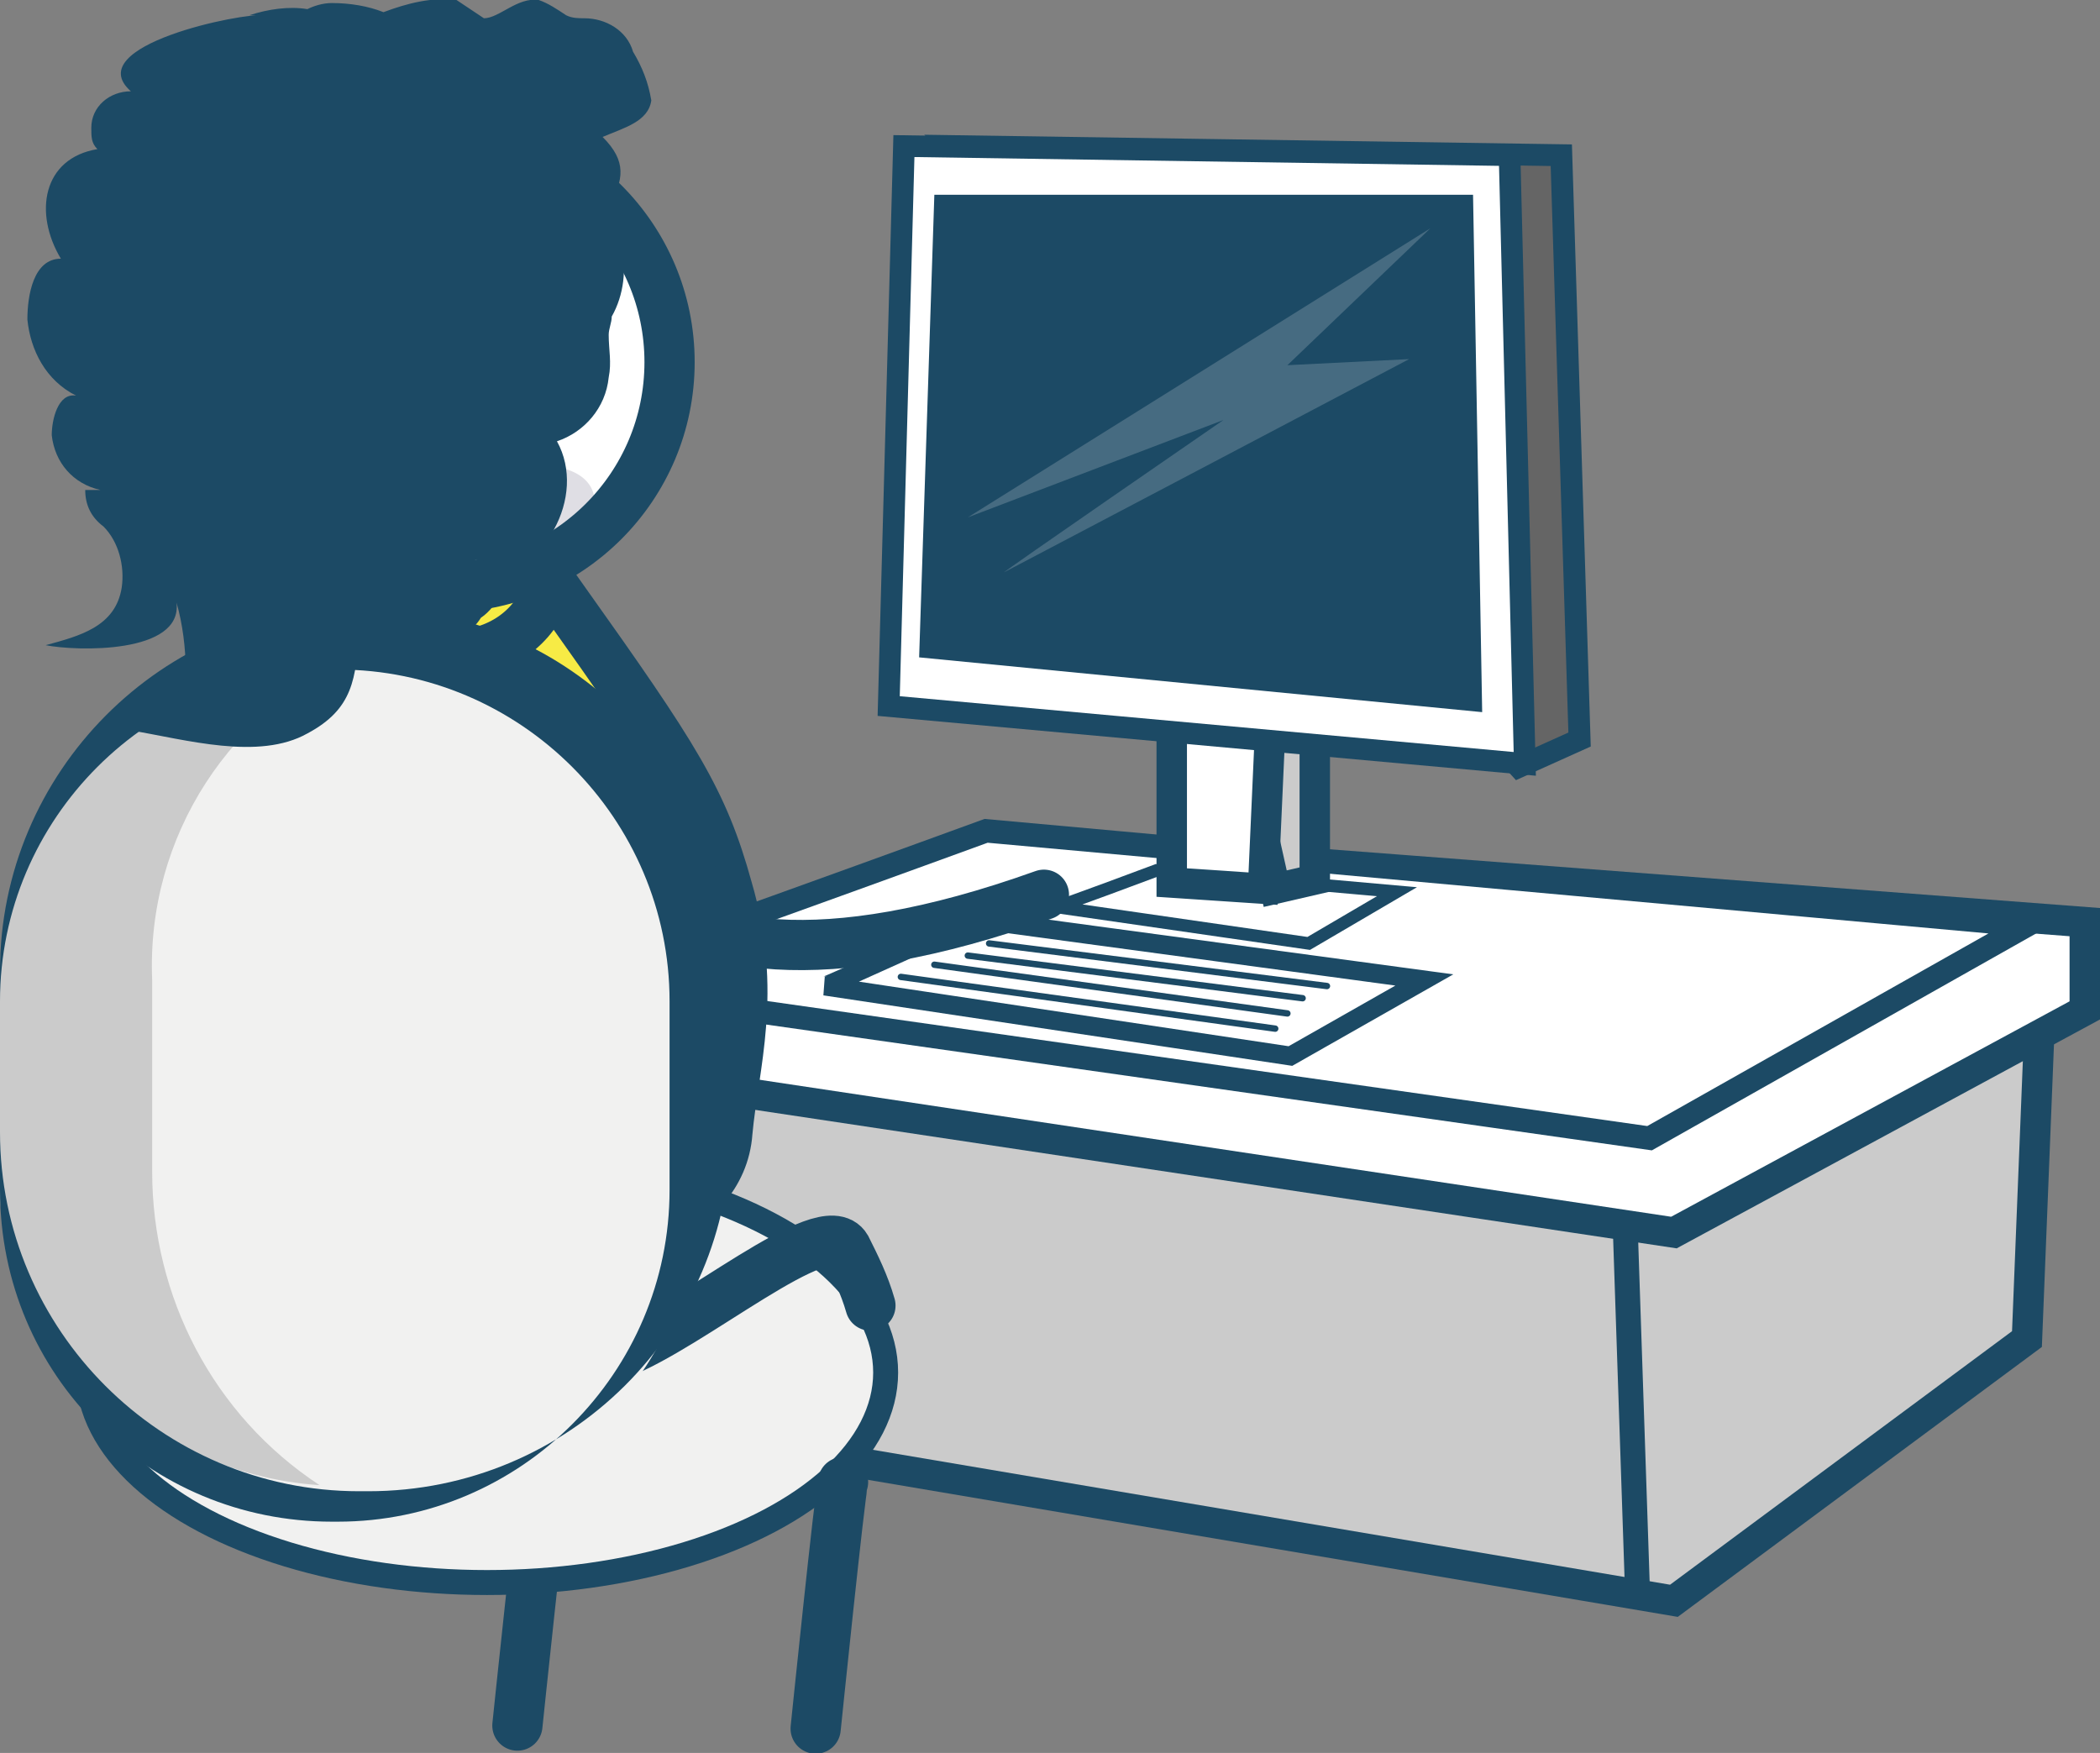 <?xml version="1.0" encoding="utf-8"?>
<!-- Generator: Adobe Illustrator 19.2.1, SVG Export Plug-In . SVG Version: 6.00 Build 0)  -->
<svg version="1.1" id="Capa_1" xmlns="http://www.w3.org/2000/svg" xmlns:xlink="http://www.w3.org/1999/xlink" x="0px" y="0px"
	 viewBox="0 0 69 57.6" style="enable-background:new 0 0 69 57.6;" xml:space="preserve">
<rect x="0" y="0" width="69" height="57.6" fill="#808080" stroke="none"/>
<style type="text/css">
	.st0{fill:#CBCBCB;stroke:#1C4A65;stroke-linecap:round;stroke-miterlimit:10;}
	.st1{fill:#FFFFFF;stroke:#1C4A65;stroke-linecap:round;stroke-miterlimit:10;}
	.st2{fill:#FFFFFF;stroke:#1C4A65;stroke-width:0.77;stroke-linecap:round;stroke-miterlimit:10;}
	.st3{fill:#FFFFFF;stroke:#1C4A65;stroke-width:0.41;stroke-linecap:round;stroke-miterlimit:10;}
	.st4{fill:#FFFFFF;stroke:#1C4A65;stroke-width:0.62;stroke-linecap:round;stroke-miterlimit:10;}
	.st5{fill:#656565;stroke:#1C4A65;stroke-width:0.72;stroke-linecap:round;stroke-miterlimit:10;}
	.st6{fill:#FFFFFF;stroke:#1C4A65;stroke-width:0.71;stroke-linecap:round;stroke-miterlimit:10;}
	.st7{fill:#1C4A65;}
	.st8{opacity:0.2;fill:#F1F1F0;enable-background:new    ;}
	.st9{fill:none;stroke:#1C4A65;stroke-width:0.21;stroke-linecap:round;stroke-miterlimit:10;}
	.st10{fill:none;stroke:#1C4A65;stroke-width:0.82;stroke-linecap:round;stroke-miterlimit:10;}
	.st11{fill:none;stroke:#1C4A65;stroke-width:1.65;stroke-linecap:round;stroke-miterlimit:10;}
	.st12{fill:#F1F1F0;stroke:#1C4A65;stroke-width:0.82;stroke-linecap:round;stroke-miterlimit:10;}
	.st13{fill:#F7EB45;}
	.st14{fill:#FFFFFF;}
	.st15{fill:none;stroke:#1C4A65;stroke-width:1.65;stroke-miterlimit:10;}
	.st16{fill:#DFDEE4;}
	.st17{fill:none;stroke:#1C4A65;stroke-width:1.6;stroke-linecap:round;stroke-miterlimit:10;}
	.st18{fill:#F1F1F0;}
	.st19{fill:#CBCBCB;}
</style>
<title>p2_compu_web2</title>
<g>
	<g id="Layer_1">
		<polyline class="st0" points="22.5,34 22.5,47.1 55,52.6 66.6,44 67.1,31.5 		"/>
		<polygon class="st1" points="18.3,32.3 18.4,35 55,40.5 68.5,33.2 68.5,30.3 33.1,27.6 		"/>
		<path class="st2" d="M18.3,32.3c0.4,0,14.1-5,14.1-5l34.2,3.1l-12.4,7L18.3,32.3z"/>
		<path class="st3" d="M34.7,29.8c0.1,0,3.3-1.2,3.3-1.2l7.9,0.7L43,31L34.7,29.8z"/>
		<path class="st4" d="M27.1,32.4c0.1,0,4.9-2.2,4.9-2.2l14.8,2l-4.4,2.5L27.1,32.4z"/>
		<polygon class="st0" points="43.2,28.9 41.9,29.2 40.4,22.5 43.2,22.5 		"/>
		<polygon class="st1" points="41.5,29.2 38.5,29 38.5,22.5 41.8,22.5 		"/>
		<polygon class="st5" points="31.2,4.8 49.9,25.2 51.9,24.3 51.3,5.1 		"/>
		<polygon class="st6" points="29.7,4.8 29.2,23.2 50.1,25.1 49.6,5.1 		"/>
		<polygon class="st7" points="30.7,6.4 48.4,6.4 48.7,23.4 30.2,21.6 		"/>
		<path class="st8" d="M47,7.5L31.8,17l8.4-3.2c0,0-7.4,5.1-7.2,5s13.3-7,13.3-7l-4,0.2"/>
		<line class="st9" x1="32.5" y1="31" x2="43.6" y2="32.4"/>
		<line class="st9" x1="31.8" y1="31.4" x2="42.8" y2="32.8"/>
		<line class="st9" x1="30.7" y1="31.7" x2="42.3" y2="33.3"/>
		<line class="st9" x1="29.6" y1="32.1" x2="41.9" y2="33.8"/>
		<line class="st10" x1="53.4" y1="40.3" x2="53.8" y2="52.2"/>
		<path class="st11" d="M17.9,48.7C17.8,49,17,56.7,17,56.7"/>
		<ellipse class="st12" cx="16" cy="45.1" rx="13.1" ry="6.9"/>
		<path class="st13" d="M11,20.2c-1.3,2.2-2.2,3.3-3.6,9.3c-0.6,3.4-0.5,6.8,0.2,10.1c0.3,1.3,1.9,1.3,5.1,1.8
			c2.1,0.2,4.3,0.1,6.3-0.3c1-0.1,5-1,5.2-3.9c0.2-2.2,1-4.6,0-8c-0.8-2.9-1.7-4.3-5.4-9.5s-3.3-5.1-3.3-5.1
			C13.8,16.3,12.3,18.2,11,20.2"/>
		<path class="st13" d="M21.5,40.8c4.8-1.8-1.1-5.9-2.2-9.8c-0.7-2.9,1-2.9-0.7-5.4c-0.7-1,0.5-2.8-0.1-3.9
			c-0.5-0.9-1.2-0.4-1.9-1.2c-1.9-2.1-4.1-2.4-5.1-0.9C9.8,22,8.4,22.1,8.4,25c0,3.6-2.4,13.3-1.7,14.8c1.3,1,2.9,1.7,4.5,1.9
			C14.7,42.3,18.2,42,21.5,40.8"/>
		<path class="st14" d="M23.9,30.7L23.2,29c-5.2,2.3-11.1,1.1-14.7-0.1l-1.3,3.7c3.5,1.4,10.3,3.3,17-0.2L23.9,30.7z"/>
		<path class="st15" d="M10.8,20.2c-1.3,2.2-1.7,1.9-3.2,7.9c-0.6,3.8-0.6,7.7,0,11.5c0.3,1.3,1.7,1.3,4.8,1.8
			c2.1,0.2,4.3,0.1,6.3-0.3c1-0.1,5-1,5.2-3.9c0.2-2.2,1-4.6,0-8c-0.8-2.9-1.7-4.3-5.4-9.5s-3.3-5.1-3.3-5.1
			C13.6,16.3,12.1,18.2,10.8,20.2z"/>
		<path class="st14" d="M22.3,11.9c0,4.1-3.3,7.4-7.4,7.4c-4.1,0-7.4-3.3-7.4-7.4c0-4.1,3.3-7.4,7.4-7.4S22.3,7.8,22.3,11.9
			C22.3,11.9,22.3,11.9,22.3,11.9"/>
		<path class="st16" d="M10,18.4c0.7,0.3,1.3,0.7,2,0.9c0,0,0-0.1,0-0.1l0.6,0.2c2.3,0.7,5.9,0.5,6.8-2.1c1-2.8-3.4-2-4.7-1.8
			c-1.4,0.1-2.7-0.4-3.8-1.3c-0.1-0.3-0.3-0.5-0.6-0.6C9.3,12.5,9,10.9,9.5,9.4c0.3-0.7-0.6-1-1.1-0.7C8.3,8.4,7.9,8.2,7.5,8.3
			C7.3,8.4,7.2,8.5,7.1,8.7C7.1,9,7,9.3,7,9.6c-0.3,0.6-0.4,1.2-0.3,1.8c0,0.2,0.1,0.3,0.2,0.5c-0.1,0.1-0.1,0.3-0.1,0.4
			c0.3,2.5,1.6,4.7,3.6,6.1L10,18.4"/>
		<circle class="st15" cx="14.6" cy="11.9" r="7.4"/>
		<path class="st11" d="M18.6,23c-0.5,2.8,0.9,11.7,15.7,6.4"/>
		<path class="st17" d="M11.5,19.6c0.7,1.2,2,1.9,3.4,1.9c1.3,0,2.5-0.7,3-1.9"/>
		<path class="st11" d="M17.7,41.9c0,0,0.2,3.5,2.6,2.6s6.8-4.7,7.5-3.5c0.3,0.6,0.6,1.2,0.8,1.9"/>
		<path class="st11" d="M27.7,48.7c-0.1,0.3-0.9,8.1-0.9,8.1"/>
		<path class="st18" d="M11.2,22h0.7C18,22,23,27,23,33.2v5.7C23,45,18,50,11.8,50h-0.7C5,50,0,45,0,38.9v-5.7C0,27,5,22,11.2,22z"
			/>
		<path class="st19" d="M5,38.5v-6.3c-0.2-4.7,2.6-9,6.9-10.7c-0.1,0-0.7,0.5-0.9,0.5h-0.6C4.2,22,0,26,0,32.2v5.5
			c0.1,5.9,4.6,10.7,10.5,11.1C7,46.5,5,42.6,5,38.5z"/>
		<path class="st7" d="M24,37.2C24,43.7,18.7,49,12.1,49h-0.3C5.3,49,0,43.7,0,37.2v-5.3C0,25.4,5.3,20,11.9,20h0.3
			C18.7,20,24,25.4,24,31.9V37.2z M22,32.9c0-6-4.9-10.9-10.9-10.9l0,0h-0.2C4.9,22,0,26.9,0,32.9l0,0v6.2C0,45.2,4.9,50,10.9,50
			l0,0h0.2c6,0,10.9-4.9,10.9-10.9c0,0,0,0,0,0S22,32.9,22,32.9z"/>
		<path class="st7" d="M21.4,3.3c-0.1-0.6-0.3-1.1-0.6-1.6c-0.2-0.7-0.9-1.1-1.6-1.1c-0.2,0-0.4,0-0.6-0.1C18.3,0.3,18,0.1,17.7,0
			c-0.7-0.1-1.3,0.6-1.8,0.6C15.6,0.4,15.3,0.2,15,0c-0.8-0.1-1.6,0.1-2.4,0.4c-0.5-0.2-1.1-0.3-1.7-0.3c-0.3,0-0.6,0.1-0.8,0.2
			c-0.6-0.1-1.3,0-1.9,0.2h0.5C8,0.4,2.6,1.5,4.3,3C3.6,3,3,3.5,3,4.2c0,0.3,0,0.5,0.2,0.7C1.4,5.2,1.1,7,2,8.5
			c-0.9,0-1.1,1.2-1.1,2c0.1,1,0.6,2,1.6,2.5c-0.6-0.1-0.8,0.8-0.8,1.3c0.1,0.9,0.7,1.6,1.6,1.8c-0.2,0-0.3,0-0.5,0
			c0,0.5,0.2,0.9,0.6,1.2c0.5,0.5,0.7,1.3,0.6,2c-0.2,1.3-1.4,1.6-2.5,1.9c1,0.2,4.5,0.3,4.3-1.4c0.2,0.7,0.3,1.5,0.3,2.2
			c-0.2,1.2-1,1.6-1.8,2c1.8,0.3,4.2,1,5.8,0.1c1.5-0.8,1.6-1.8,1.7-3.4c0.8,0,1.7,0.1,2.5,0.2c0.6,0.2,1.2-0.1,1.5-0.6
			c0.3-0.2,0.5-0.5,0.7-0.8c0-0.5-0.4-1-0.9-1.1c1.3,0.1,1.8,0.3,2.6-1c0.5-0.9,0.6-2,0.1-2.9c0.9-0.3,1.6-1.1,1.7-2.1
			c0.1-0.5,0-0.9,0-1.4c0-0.2,0.1-0.4,0.1-0.6c0.4-0.7,0.5-1.6,0.3-2.3c-0.1-0.4-0.4-0.7-0.6-1C19.9,7,20,6.9,20,6.8
			c0.5-0.9,0.6-1.5-0.2-2.3C20.5,4.2,21.3,4,21.4,3.3z"/>
	</g>
</g>
</svg>
